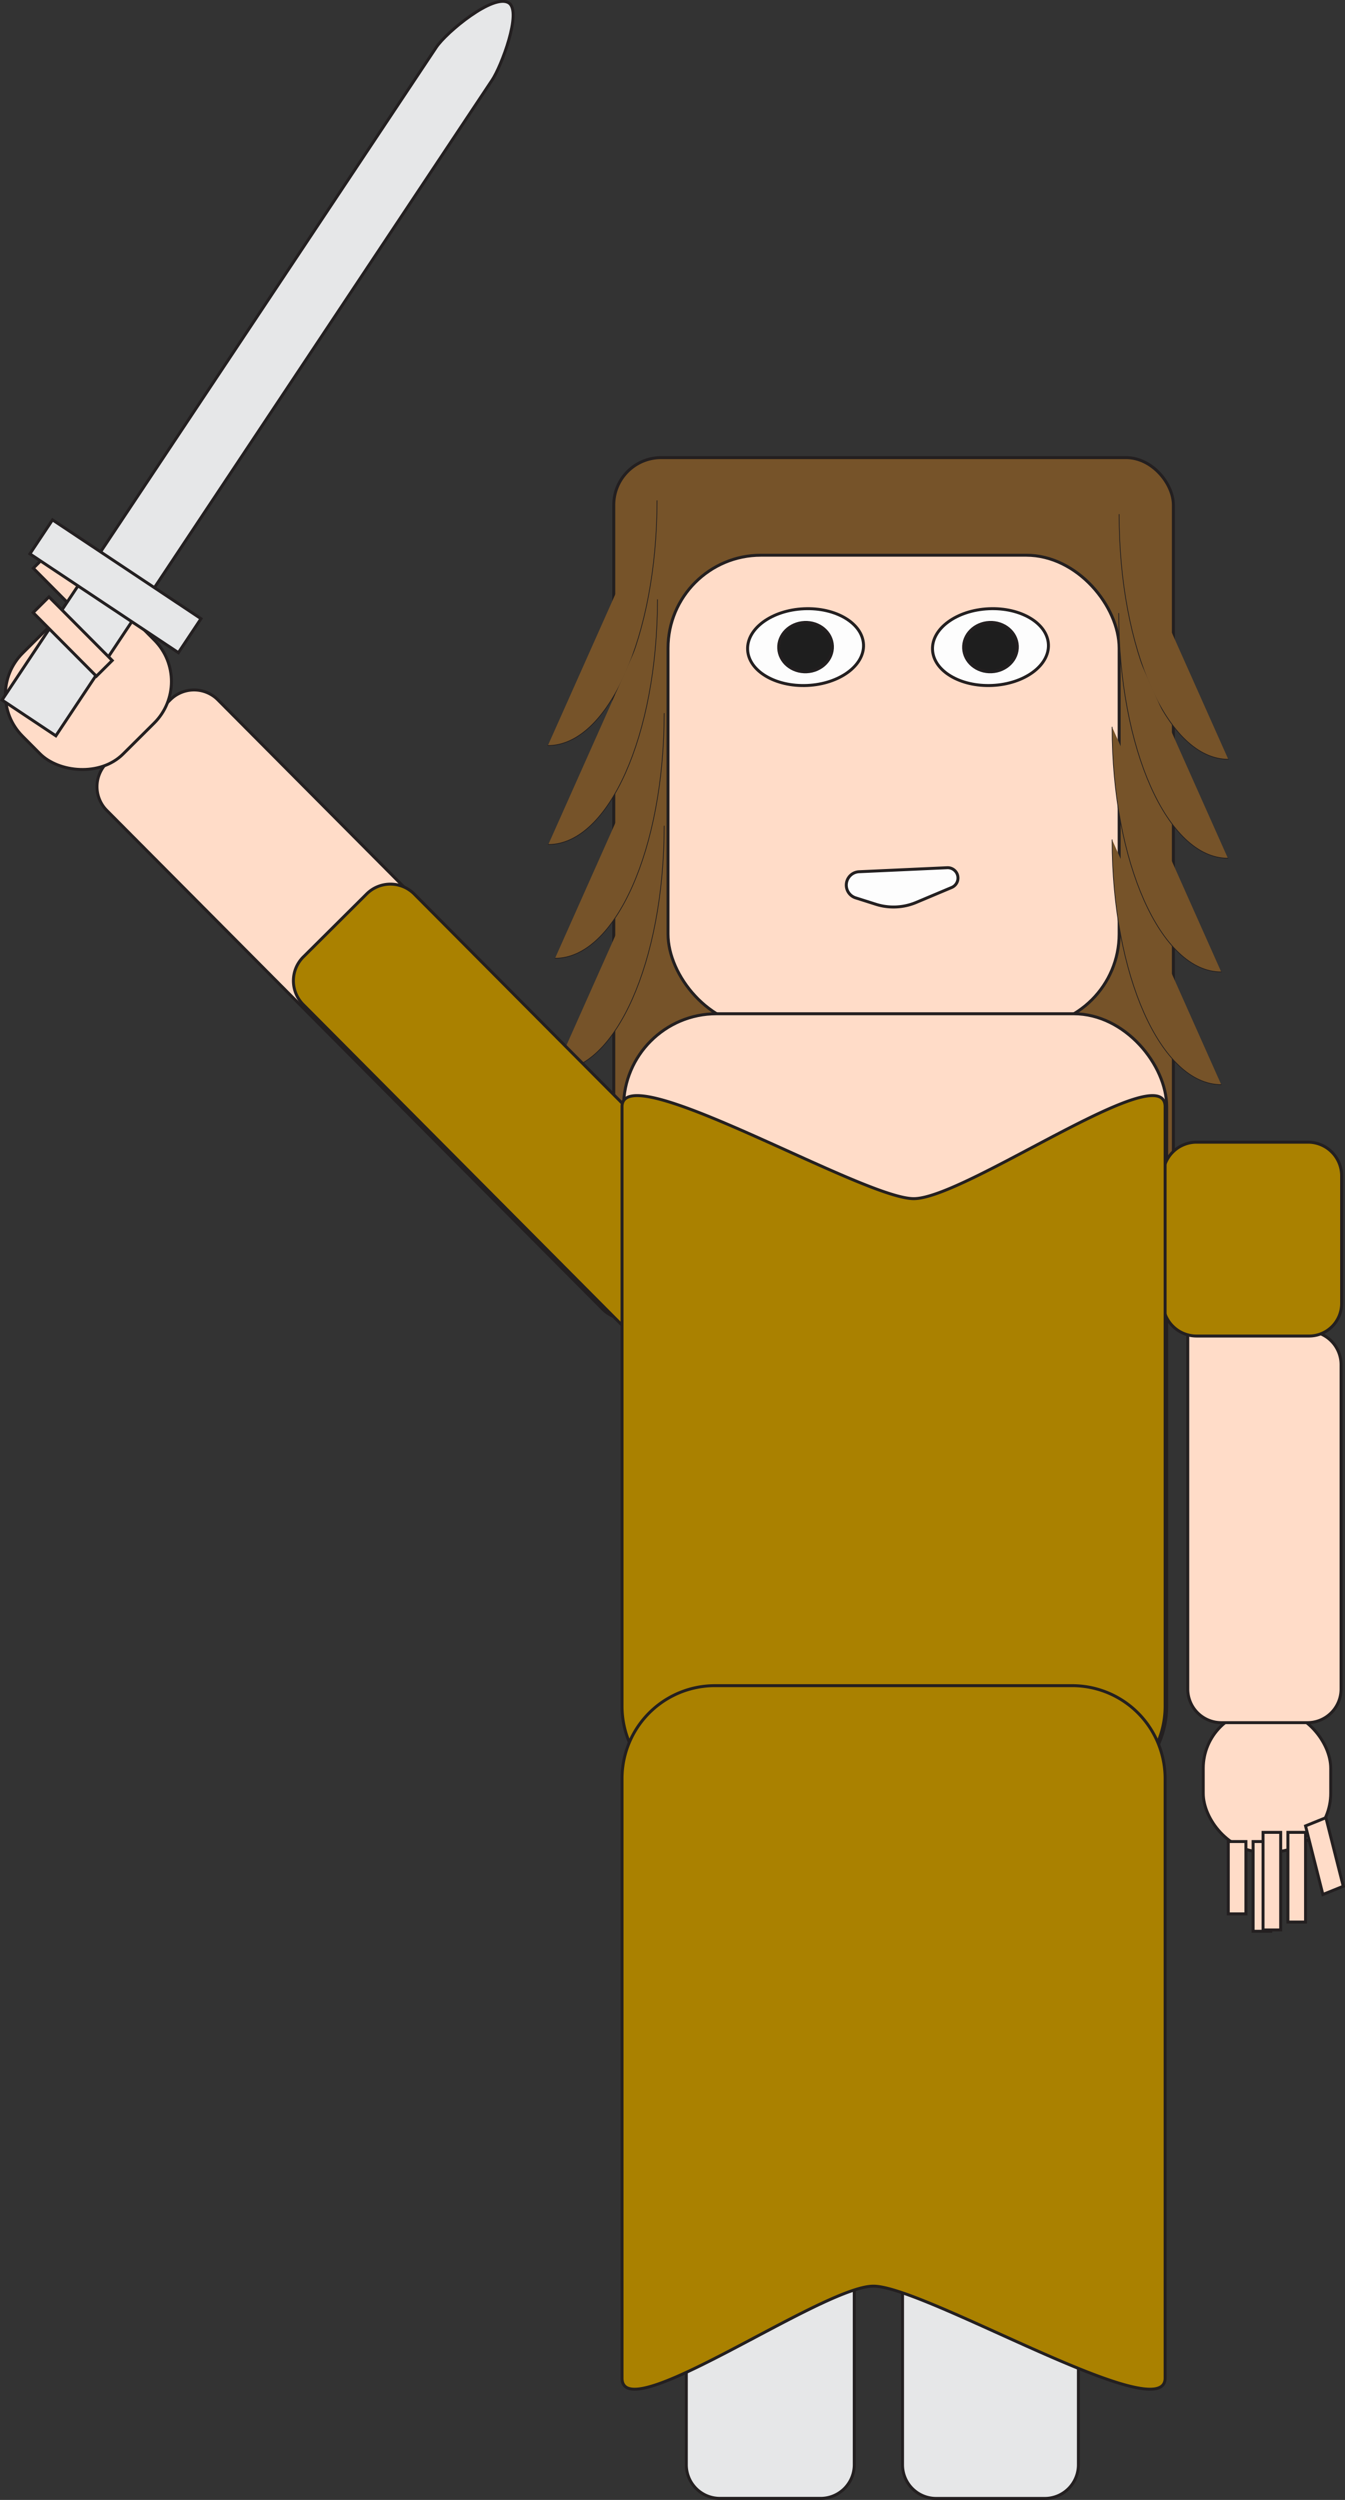 <svg xmlns="http://www.w3.org/2000/svg" viewBox="0 0 454.45 844.52"><rect x="0" y="0" width="454.45" height="844.52" fill="#333333" stroke="none"/><defs><style>.cls-1,.cls-7{fill:#765329;}.cls-1,.cls-2,.cls-3,.cls-4,.cls-5,.cls-6,.cls-7{stroke:#231f20;stroke-linecap:round;stroke-miterlimit:10;}.cls-2{fill:#ffdcc8;}.cls-3{fill:#aa8100;}.cls-4{fill:#e6e7e8;}.cls-5{fill:#fdfdfd;}.cls-6{fill:#1e1e1e;}.cls-7{stroke-width:0.25px;}</style></defs><g id="Layer_2" data-name="Layer 2"><g id="Layer_1-2" data-name="Layer 1"><rect class="cls-1" x="207.38" y="154.59" width="189.08" height="264.77" rx="16"/><path class="cls-2" d="M19.84,312.87H257.46a11.36,11.36,0,0,1,11.36,11.36v30.23a11.36,11.36,0,0,1-11.36,11.36H8.48a0,0,0,0,1,0,0v-41.6a11.36,11.36,0,0,1,11.36-11.36Z" transform="translate(-4.23 676.94) rotate(-134.84)"/><rect class="cls-2" x="406.55" y="577.53" width="43.08" height="48.09" rx="19.84" transform="translate(856.18 1203.16) rotate(-180)"/><path class="cls-2" d="M372.44,489.91H482a11.36,11.36,0,0,1,11.36,11.36v29.07A11.36,11.36,0,0,1,482,541.71H361.08a0,0,0,0,1,0,0V501.27A11.36,11.36,0,0,1,372.44,489.91Z" transform="translate(943.03 88.59) rotate(90)"/><rect class="cls-2" x="225.71" y="187.56" width="152.43" height="159.36" rx="31.4"/><rect class="cls-2" x="210.69" y="342.47" width="183.51" height="265.32" rx="31.4"/><rect class="cls-2" x="10.31" y="194.18" width="24.44" height="7.54" transform="translate(147.01 42.4) rotate(45.16)"/><rect class="cls-2" x="2.63" y="208.42" width="54.47" height="48.09" rx="19.84" transform="translate(-155.22 88.68) rotate(-44.84)"/><path class="cls-3" d="M403.91,385.85H442a11.36,11.36,0,0,1,11.36,11.36V440A11.36,11.36,0,0,1,442,451.34H404.31A11.36,11.36,0,0,1,393,440V396.81A11,11,0,0,1,403.91,385.85Z" transform="translate(846.31 837.19) rotate(-180)"/><path class="cls-4" d="M142.15,697.53H367a11.36,11.36,0,0,1,11.36,11.36v34A11.36,11.36,0,0,1,367,754.28H153.51a11.36,11.36,0,0,1-11.36-11.36V697.53A0,0,0,0,1,142.15,697.53Z" transform="translate(986.17 465.64) rotate(90)"/><path class="cls-4" d="M227.9,696.19H441.41a11.36,11.36,0,0,1,11.36,11.36v36.7a11.36,11.36,0,0,1-11.36,11.36H216.54a0,0,0,0,1,0,0V707.55A11.36,11.36,0,0,1,227.9,696.19Z" transform="translate(1060.56 391.25) rotate(90)"/><ellipse class="cls-5" cx="272.18" cy="218.61" rx="19.6" ry="12.97" transform="translate(-9.63 12.57) rotate(-2.6)"/><ellipse class="cls-5" cx="334.66" cy="218.61" rx="19.6" ry="12.97" transform="translate(-9.57 15.4) rotate(-2.6)"/><ellipse class="cls-6" cx="334.66" cy="218.61" rx="9.08" ry="8.34" transform="translate(-9.57 15.4) rotate(-2.6)"/><ellipse class="cls-6" cx="272.18" cy="218.61" rx="9.08" ry="8.34" transform="translate(-9.63 12.57) rotate(-2.6)"/><path class="cls-5" d="M320.07,293.13l-29.82,1.36a4.52,4.52,0,0,0-1.16,8.82l6.84,2.17a19.74,19.74,0,0,0,13.63-.62l12-5.05A3.48,3.48,0,0,0,320.07,293.13Z"/><rect class="cls-2" x="422.99" y="631.18" width="30.31" height="5.96" transform="translate(-196.02 1072.3) rotate(-90)"/><rect class="cls-2" x="411.23" y="634.28" width="30.31" height="5.96" transform="translate(-210.88 1063.65) rotate(-90)"/><rect class="cls-2" x="413.27" y="632.51" width="32.96" height="5.96" transform="translate(-205.75 1065.24) rotate(-90)"/><rect class="cls-2" x="405.77" y="631.35" width="24.44" height="5.96" transform="translate(-216.34 1052.32) rotate(-90)"/><polygon class="cls-2" points="448 614.05 453.86 637.22 446.98 640 441.12 616.83 448 614.05"/><path class="cls-4" d="M.69,236.48l18.18,12.09L166.31,27c3-4.47,10.11-23,5.63-26h0c-5.09-3.39-21.15,9.89-24.54,15Z"/><rect class="cls-4" x="8.87" y="191.15" width="60.26" height="13.79" transform="translate(116.25 11.57) rotate(33.64)"/><rect class="cls-2" x="9.39" y="211.26" width="30.31" height="7.54" transform="translate(159.72 46.01) rotate(45.16)"/><path class="cls-7" d="M378.13,173.78c0,45.72,16.5,82.72,36.88,82.72"/><path class="cls-7" d="M378,207.21c0,45.72,16.49,82.72,36.88,82.72"/><path class="cls-7" d="M375.76,245.62c0,45.72,16.49,82.72,36.87,82.72"/><path class="cls-7" d="M375.76,283.69c0,45.72,16.49,82.72,36.87,82.72"/><path class="cls-7" d="M222,169.13c0,45.73-16.5,82.73-36.88,82.73"/><path class="cls-7" d="M222.15,202.57c0,45.72-16.5,82.72-36.88,82.72"/><path class="cls-7" d="M224.41,241c0,45.73-16.49,82.73-36.87,82.73"/><path class="cls-7" d="M224.41,279.05c0,45.72-16.49,82.72-36.87,82.72"/><path class="cls-3" d="M86.21,378.45H323.84a11.36,11.36,0,0,1,11.36,11.36V420a11.36,11.36,0,0,1-11.36,11.36h-249a0,0,0,0,1,0,0v-41.6a11.36,11.36,0,0,1,11.36-11.36Z" transform="translate(62.44 835.82) rotate(-134.84)"/><path class="cls-3" d="M362.27,607.78H241.57a31.4,31.4,0,0,1-31.4-31.4V373.87c0-17.34,81.22,31.06,98.57,31.06h0c17.34,0,84.93-48.4,84.93-31.06V576.38A31.4,31.4,0,0,1,362.27,607.78Z"/><path class="cls-3" d="M241.57,569.45h120.7a31.4,31.4,0,0,1,31.4,31.41V803.37c0,17.34-81.23-31.06-98.57-31.06h0c-17.35,0-84.93,48.4-84.93,31.06V600.86A31.4,31.4,0,0,1,241.57,569.45Z"/></g></g></svg>
